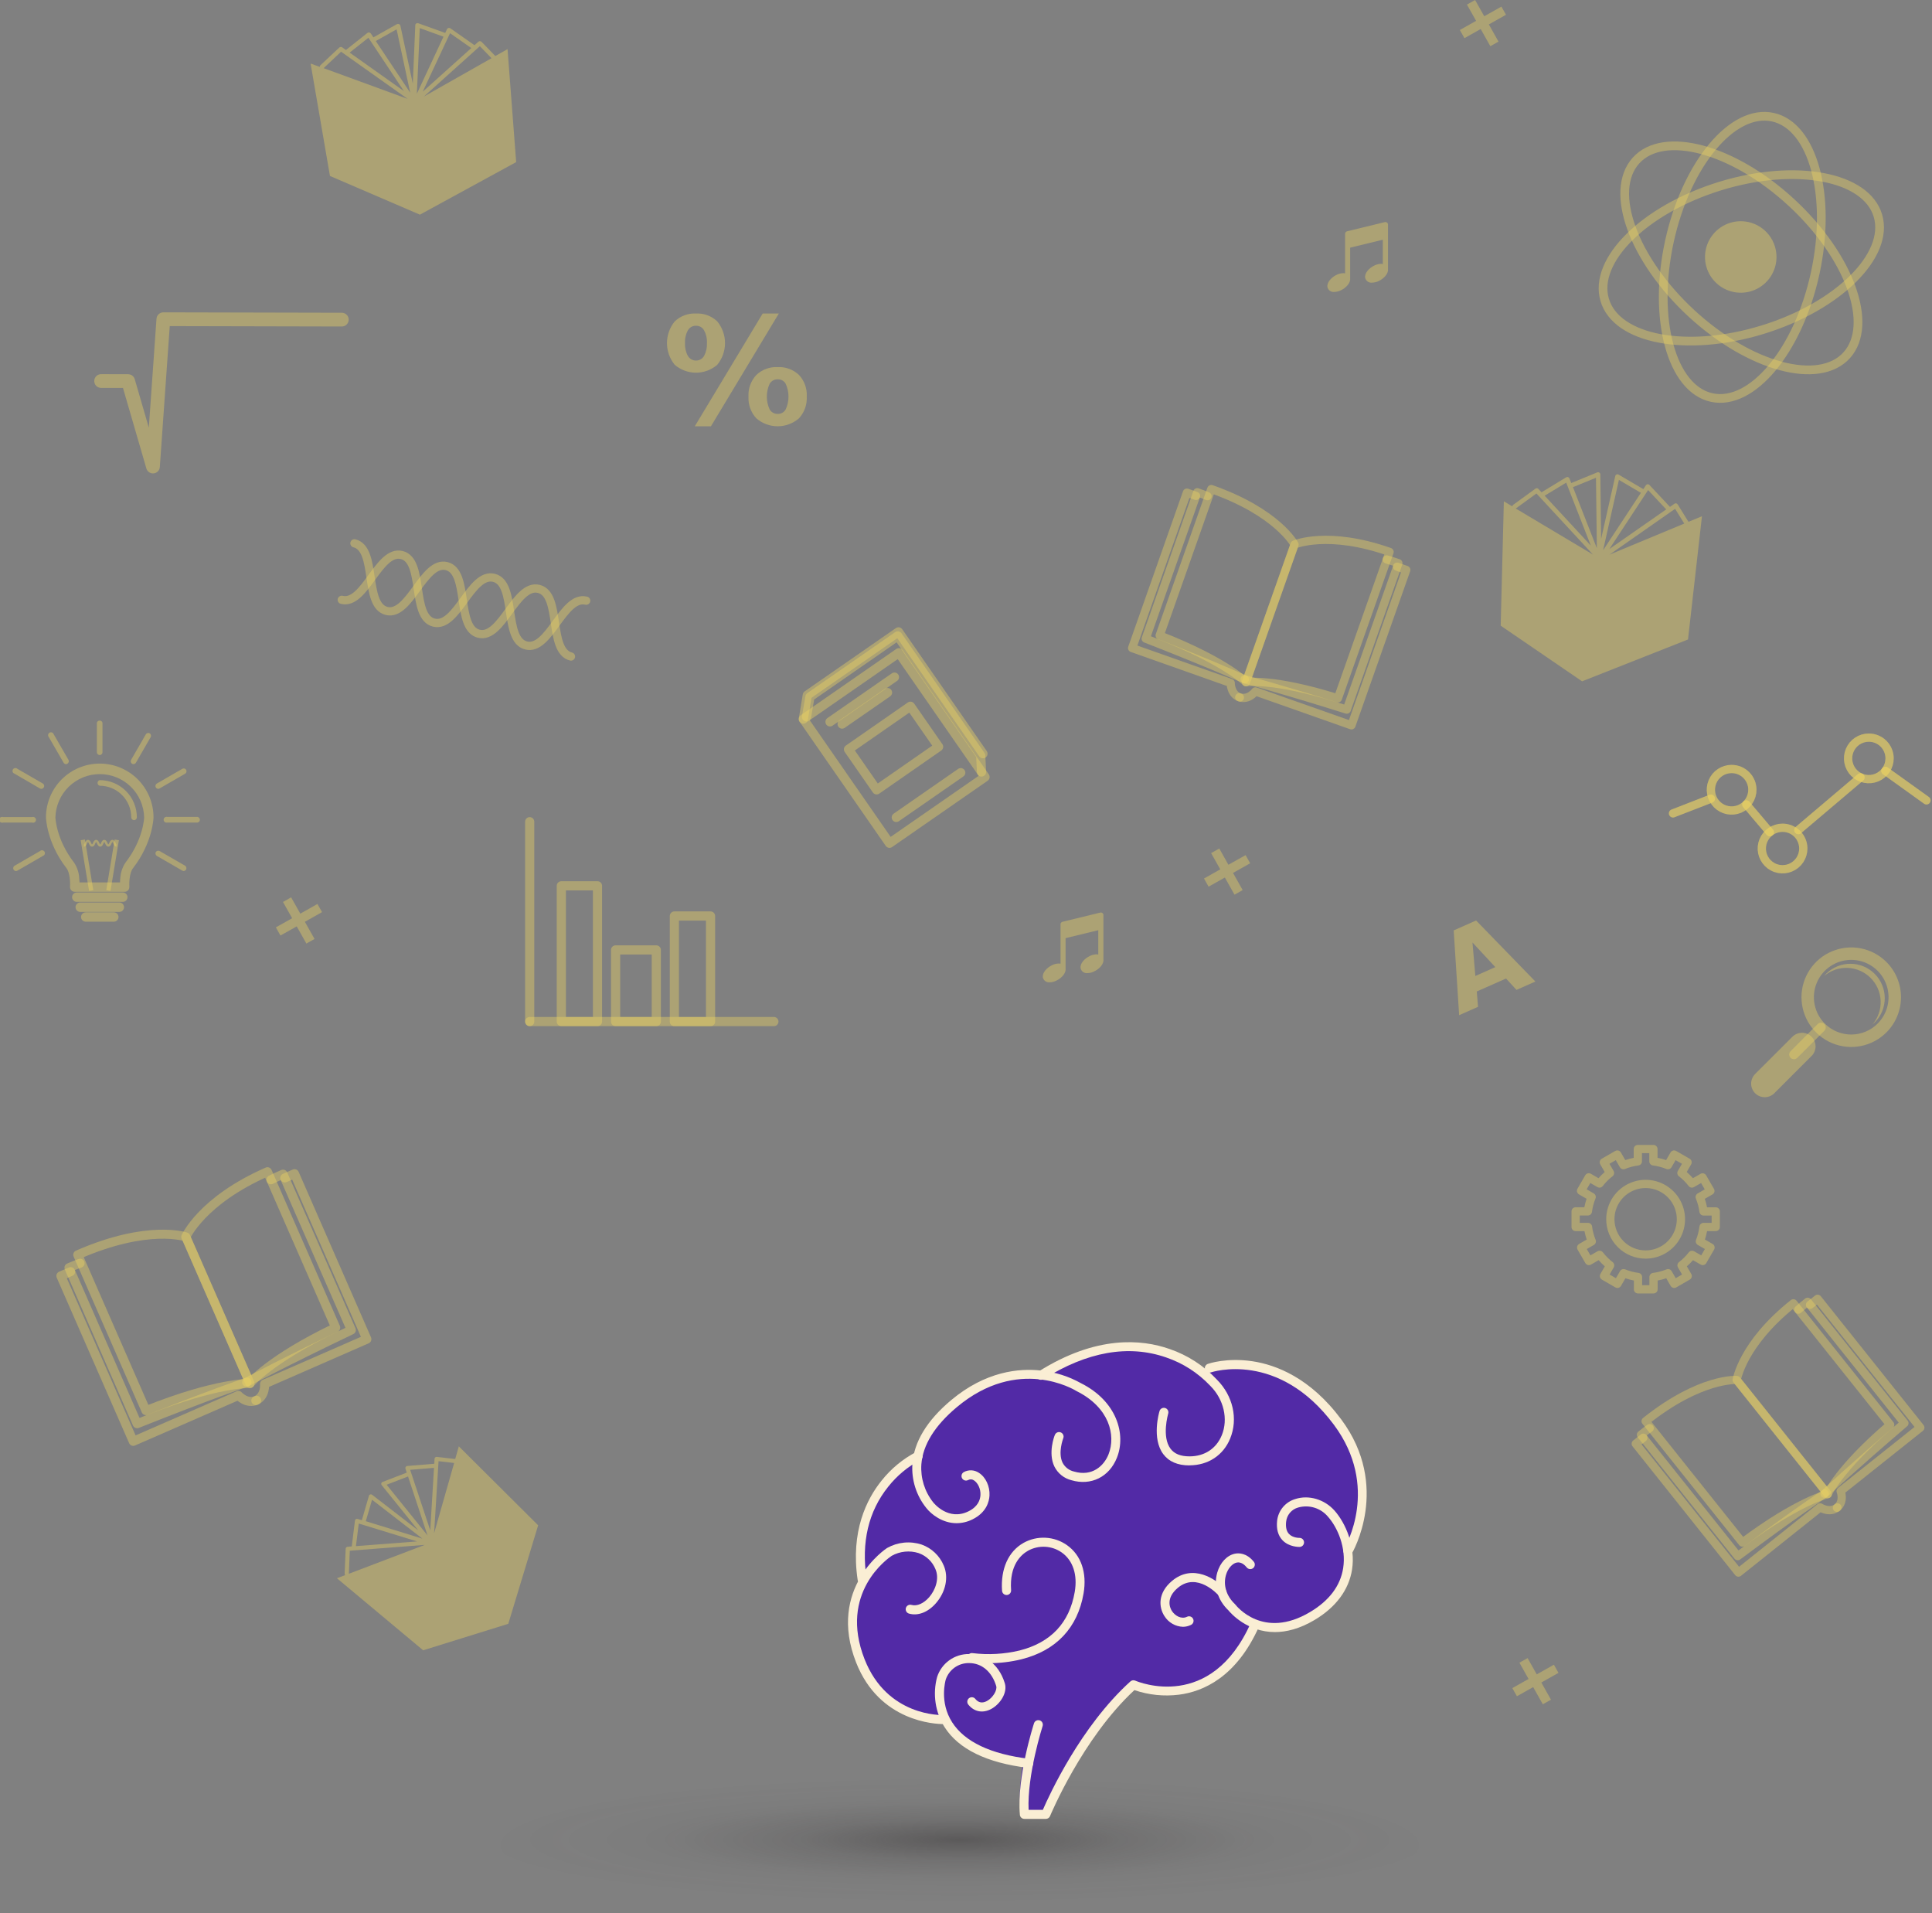 <svg width="704" height="697" viewBox="0 0 704 697" fill="none" xmlns="http://www.w3.org/2000/svg">
<rect x="0" y="0" width="704" height="697" fill="#808080" stroke="none"/>
<g clip-path="url(#clip0)">
<path opacity="0.4" d="M517.099 672.276C517.099 658.621 442.174 647.541 349.729 647.541C257.283 647.541 182.359 658.621 182.359 672.276C182.359 685.93 257.305 697.021 349.739 697.021C442.174 697.021 517.099 685.93 517.099 672.276Z" fill="url(#paint0_radial)"/>
<path d="M486.547 518.589C475.438 503.651 463.069 499.012 454.655 497.753C445.43 496.376 438.84 498.61 438.583 498.709C438.074 498.887 437.635 499.224 437.331 499.671C433.785 497.044 429.865 494.965 425.701 493.503C415.856 490.037 399.943 488.574 379.76 500.929C371.853 500.145 360.064 501.45 347.913 511.637C340.81 517.567 336.382 523.86 334.689 530.351C330.333 532.871 326.48 536.172 323.322 540.09C317.945 546.725 312.081 558.309 314.71 575.778C314.72 575.838 314.733 575.897 314.749 575.956C311.455 582.407 309.201 592.251 314.229 605.028C318.947 617.014 327.335 622.437 333.549 624.869C337.223 626.313 341.115 627.126 345.06 627.274C345.186 627.485 345.311 627.702 345.449 627.933C350.24 635.405 359.432 640.235 372.802 642.304C371.905 647.576 371.326 653.335 371.767 658.329C371.823 658.965 372.115 659.557 372.586 659.987C373.057 660.418 373.672 660.656 374.31 660.656L381.058 659.845C381.564 659.844 382.059 659.693 382.479 659.41C382.9 659.128 383.226 658.726 383.417 658.257C383.529 657.987 395.317 632.367 413.26 615.485C418.273 617.123 423.582 617.644 428.818 617.014C437.239 615.94 449.04 609.39 457.152 592.541C458.956 593.018 460.814 593.259 462.68 593.259C466.832 593.259 471.668 592.093 477.091 588.878C486.975 583.026 489.756 577.3 490.56 572.108C490.862 570.128 490.92 568.118 490.731 566.124C493.034 561.641 494.569 556.803 495.272 551.812C496.458 543.589 495.904 531.174 486.547 518.589Z" fill="#522AA6"/>
<path d="M381.098 662.672H373.27C372.857 662.673 372.46 662.52 372.156 662.241C371.852 661.963 371.664 661.58 371.629 661.17C370.436 647.675 376.531 628.631 376.788 627.827C376.924 627.415 377.218 627.072 377.606 626.875C377.993 626.678 378.443 626.642 378.857 626.775C379.271 626.908 379.615 627.199 379.815 627.585C380.015 627.971 380.055 628.421 379.925 628.835C379.865 629.02 374.238 646.627 374.811 659.377H380.004C382.35 653.954 393.782 628.987 411.903 612.593C412.137 612.38 412.428 612.239 412.74 612.188C413.052 612.136 413.372 612.176 413.662 612.303C414.783 612.784 441.298 623.814 455.788 591.217C455.981 590.847 456.308 590.563 456.701 590.425C457.095 590.286 457.527 590.302 457.909 590.469C458.292 590.636 458.597 590.943 458.762 591.326C458.927 591.71 458.941 592.142 458.799 592.535C450.556 611.084 438.372 616.309 429.595 617.423C424.129 618.108 418.579 617.538 413.366 615.756C394.369 633.362 382.738 661.374 382.62 661.657C382.496 661.958 382.284 662.216 382.013 662.396C381.742 662.577 381.423 662.673 381.098 662.672Z" fill="#FAEED4"/>
<path d="M464.559 594.61C454.497 594.61 448.467 587.744 447.624 586.703C443.67 582.934 442.168 577.801 443.552 572.944C444.566 569.36 447.084 566.652 449.963 566.059C451.406 565.762 454.22 565.742 456.869 568.984C457.006 569.152 457.108 569.345 457.17 569.553C457.232 569.76 457.253 569.978 457.231 570.193C457.209 570.408 457.144 570.617 457.042 570.808C456.939 570.999 456.799 571.167 456.632 571.304C456.464 571.44 456.271 571.543 456.063 571.605C455.856 571.667 455.638 571.687 455.423 571.665C455.207 571.643 454.998 571.579 454.808 571.476C454.617 571.374 454.449 571.234 454.312 571.066C453.502 570.078 452.21 568.958 450.629 569.287C449.047 569.617 447.393 571.462 446.721 573.847C445.673 577.531 446.886 581.471 449.97 584.39C450.036 584.45 450.095 584.516 450.148 584.588C450.556 585.115 460.295 597.444 477.296 587.362C484.346 583.184 488.432 577.768 489.44 571.277C490.58 563.93 487.463 556.537 483.813 552.478C482.517 550.963 480.814 549.852 478.905 549.276C476.997 548.7 474.963 548.684 473.046 549.229C471.864 549.549 470.808 550.223 470.021 551.161C469.234 552.099 468.754 553.255 468.644 554.474C468.44 556.418 468.789 557.888 469.679 558.843C471.069 560.339 473.441 560.293 473.474 560.293C473.911 560.277 474.336 560.436 474.656 560.733C474.976 561.031 475.165 561.444 475.181 561.881C475.196 562.318 475.038 562.743 474.74 563.063C474.442 563.383 474.03 563.572 473.593 563.588C473.441 563.588 469.725 563.706 467.293 561.117C465.712 559.43 465.059 557.084 465.363 554.132C465.549 552.287 466.281 550.54 467.467 549.115C468.653 547.689 470.238 546.651 472.018 546.132C476.894 544.557 482.62 546.238 486.257 550.323C490.389 554.969 493.98 563.416 492.675 571.818C491.522 579.224 486.785 585.596 478.956 590.235C473.54 593.444 468.71 594.61 464.559 594.61Z" fill="#FAEED4"/>
<path d="M491.186 566.757C490.888 566.759 490.596 566.677 490.343 566.52C490.156 566.409 489.994 566.263 489.864 566.089C489.735 565.916 489.641 565.718 489.588 565.508C489.536 565.298 489.525 565.079 489.557 564.865C489.59 564.651 489.664 564.445 489.776 564.26C490.33 563.337 502.889 541.717 486.073 519.103C465.797 491.843 441.489 499.915 441.265 499.994C441.059 500.074 440.838 500.111 440.617 500.104C440.396 500.097 440.179 500.046 439.978 499.953C439.777 499.86 439.597 499.728 439.448 499.564C439.3 499.4 439.186 499.208 439.113 498.999C439.04 498.789 439.011 498.568 439.025 498.347C439.04 498.126 439.1 497.911 439.2 497.713C439.3 497.516 439.438 497.341 439.607 497.198C439.777 497.056 439.973 496.949 440.184 496.883C440.461 496.791 447.037 494.544 456.348 495.941C464.914 497.219 477.434 501.931 488.735 517.133C506.908 541.566 492.768 565.709 492.623 565.953C492.475 566.201 492.264 566.406 492.012 566.547C491.76 566.688 491.475 566.761 491.186 566.757Z" fill="#FAEED4"/>
<path d="M433.417 533.889C429.128 533.889 425.918 532.506 423.876 529.771C419.606 524.045 422.373 514.569 422.499 514.167C422.551 513.949 422.648 513.745 422.782 513.565C422.916 513.386 423.086 513.236 423.28 513.125C423.475 513.013 423.69 512.943 423.913 512.917C424.135 512.892 424.361 512.912 424.575 512.976C424.79 513.041 424.989 513.149 425.16 513.293C425.332 513.437 425.472 513.615 425.573 513.815C425.673 514.015 425.732 514.234 425.745 514.458C425.758 514.682 425.725 514.906 425.648 515.116C425.648 515.195 423.237 523.412 426.525 527.807C427.928 529.679 430.182 530.595 433.417 530.595H433.463C438.919 530.595 443.202 527.774 445.206 522.898C447.617 517.027 445.93 509.792 441.015 504.903L440.909 504.791C436.49 500.129 431 496.614 424.917 494.551C411.185 489.787 396.141 492.455 380.215 502.458C379.845 502.691 379.398 502.768 378.972 502.672C378.545 502.575 378.175 502.314 377.941 501.944C377.708 501.574 377.631 501.127 377.727 500.701C377.824 500.275 378.086 499.904 378.455 499.671C399.495 486.426 416.015 487.902 426.169 491.474C432.729 493.712 438.639 497.527 443.38 502.583C449.311 508.514 451.202 516.941 448.25 524.124C445.752 530.206 440.231 533.843 433.476 533.863L433.417 533.889Z" fill="#FAEED4"/>
<path d="M348.566 554.942C343.439 554.942 339.341 551.713 337.549 549.42C333.898 544.906 332.083 539.181 332.468 533.388C333.028 525.33 337.773 517.508 346.563 510.135C359.201 499.545 371.405 498.419 379.417 499.335C384.511 499.88 389.442 501.449 393.914 503.947C406.954 510.497 410.387 522.536 407.007 531.056C404.226 538.1 397.551 541.401 390.395 539.279C389.07 538.946 387.833 538.331 386.767 537.475C385.702 536.62 384.833 535.545 384.221 534.324C381.816 529.376 384.221 523.122 384.346 522.872C384.417 522.659 384.53 522.462 384.679 522.295C384.828 522.127 385.01 521.991 385.213 521.896C385.416 521.801 385.637 521.749 385.861 521.742C386.086 521.736 386.309 521.775 386.518 521.858C386.726 521.94 386.916 522.065 387.074 522.223C387.233 522.382 387.358 522.571 387.441 522.78C387.524 522.988 387.563 523.212 387.557 523.436C387.551 523.66 387.498 523.881 387.404 524.084C387.404 524.13 385.427 529.264 387.186 532.894C387.604 533.7 388.191 534.405 388.908 534.961C389.625 535.517 390.454 535.912 391.338 536.116C398.026 538.093 402.309 533.982 403.943 529.843C406.678 522.925 404.226 512.784 392.372 506.86L392.234 506.781C391.377 506.253 371.003 493.938 348.652 512.672C340.599 519.419 336.25 526.45 335.73 533.566C335.409 538.518 336.935 543.413 340.013 547.305L340.085 547.391C340.303 547.668 345.581 554.204 352.889 550.626C356.335 548.933 357.172 546.475 357.27 544.696C357.402 542.264 356.19 540.169 354.918 539.358C354.614 539.134 354.251 539.002 353.874 538.978C353.497 538.953 353.121 539.037 352.79 539.22C352.404 539.427 351.953 539.473 351.534 539.347C351.115 539.221 350.763 538.933 350.556 538.548C350.349 538.163 350.303 537.711 350.429 537.292C350.555 536.873 350.843 536.521 351.228 536.314C352.076 535.855 353.034 535.638 353.997 535.685C354.96 535.733 355.892 536.044 356.691 536.584C359.195 538.172 360.743 541.513 360.559 544.88C360.44 547.042 359.471 551.048 354.338 553.565C352.545 554.461 350.57 554.932 348.566 554.942Z" fill="#FAEED4"/>
<path d="M314.15 577.023C313.756 577.024 313.375 576.884 313.076 576.628C312.777 576.371 312.581 576.016 312.522 575.626C309.886 557.888 315.817 546.159 321.233 539.438C324.68 535.087 329.007 531.515 333.931 528.954C334.325 528.786 334.77 528.778 335.17 528.932C335.57 529.087 335.894 529.391 336.073 529.78C336.253 530.17 336.273 530.614 336.13 531.018C335.987 531.422 335.692 531.755 335.308 531.945C330.804 534.334 326.844 537.63 323.678 541.625C316.43 550.639 313.794 561.907 315.771 575.132C315.803 575.346 315.794 575.565 315.742 575.775C315.69 575.986 315.597 576.184 315.468 576.358C315.34 576.533 315.178 576.68 314.993 576.792C314.807 576.904 314.601 576.978 314.387 577.01C314.308 577.021 314.229 577.025 314.15 577.023Z" fill="#FAEED4"/>
<path d="M343.696 628.124C340.916 628.124 320.489 627.359 311.969 605.72C301.261 578.499 322.946 564.167 323.171 564.022L323.283 563.957C325.171 562.897 327.258 562.239 329.413 562.026C331.567 561.813 333.743 562.048 335.802 562.718C337.612 563.358 339.267 564.371 340.661 565.691C342.055 567.011 343.156 568.609 343.894 570.381C345.732 574.625 344.612 580.008 341.041 584.094C338.168 587.388 334.511 588.805 331.262 587.889C331.05 587.834 330.85 587.738 330.675 587.605C330.5 587.472 330.354 587.305 330.244 587.115C330.135 586.924 330.065 586.714 330.038 586.496C330.011 586.278 330.027 586.057 330.087 585.846C330.147 585.634 330.248 585.437 330.386 585.265C330.523 585.094 330.693 584.951 330.886 584.846C331.079 584.741 331.291 584.676 331.509 584.654C331.728 584.633 331.949 584.655 332.158 584.72C334.135 585.267 336.573 584.199 338.563 581.926C340.804 579.356 342.392 575.198 340.87 571.686C340.318 570.329 339.484 569.105 338.423 568.095C337.362 567.085 336.098 566.312 334.715 565.828C333.102 565.317 331.402 565.142 329.719 565.314C328.036 565.486 326.406 566.002 324.93 566.83C323.612 567.713 305.518 580.246 315.046 604.514C323.276 625.422 343.044 624.875 343.881 624.842C344.318 624.824 344.744 624.98 345.066 625.276C345.388 625.572 345.579 625.984 345.597 626.421C345.616 626.857 345.46 627.284 345.164 627.606C344.868 627.928 344.456 628.119 344.019 628.137L343.696 628.124Z" fill="#FAEED4"/>
<path d="M374.811 644.09C374.743 644.096 374.675 644.096 374.607 644.09C359.557 642.252 349.33 637.263 344.21 629.277C342.517 626.583 341.399 623.568 340.927 620.421C340.455 617.274 340.64 614.064 341.469 610.992C342.257 608.53 343.815 606.386 345.914 604.877C348.013 603.368 350.541 602.573 353.126 602.61C357.844 602.61 363.741 605.417 366.146 613.265C367.201 616.698 364.44 620.876 361.198 622.622C358.147 624.263 355.043 623.702 352.902 621.106C352.751 620.941 352.635 620.748 352.561 620.537C352.488 620.326 352.458 620.102 352.473 619.879C352.489 619.656 352.549 619.439 352.652 619.24C352.754 619.042 352.895 618.866 353.068 618.724C353.24 618.581 353.439 618.476 353.654 618.413C353.868 618.35 354.093 618.331 354.315 618.358C354.537 618.385 354.751 618.457 354.944 618.569C355.137 618.681 355.305 618.832 355.439 619.011C356.565 620.375 357.976 620.612 359.636 619.722C361.784 618.563 363.478 615.769 362.997 614.227C361.402 609.021 357.725 605.911 353.113 605.905C351.23 605.87 349.385 606.442 347.852 607.536C346.319 608.63 345.179 610.188 344.599 611.98C344.599 612.072 342.161 620.032 346.971 627.505C351.551 634.601 360.967 639.069 374.97 640.782C375.406 640.808 375.815 641.007 376.105 641.334C376.396 641.662 376.544 642.091 376.518 642.528C376.492 642.965 376.293 643.374 375.966 643.664C375.638 643.955 375.209 644.103 374.772 644.077L374.811 644.09Z" fill="#FAEED4"/>
<path d="M360.288 605.944C358.164 605.958 356.042 605.824 353.936 605.542C353.718 605.514 353.507 605.444 353.317 605.333C353.126 605.223 352.96 605.076 352.827 604.9C352.695 604.724 352.599 604.524 352.545 604.31C352.491 604.097 352.48 603.875 352.514 603.657C352.547 603.439 352.624 603.231 352.74 603.043C352.855 602.856 353.007 602.694 353.186 602.566C353.366 602.438 353.569 602.348 353.783 602.3C353.998 602.252 354.221 602.247 354.437 602.287C360.147 602.981 365.935 602.653 371.53 601.318C382.916 598.425 389.677 591.25 391.621 579.988C392.702 573.735 390.962 568.51 386.916 565.637C385.132 564.379 383.03 563.65 380.85 563.534C378.67 563.417 376.502 563.918 374.594 564.978C372.018 566.434 367.787 570.249 368.433 579.343C368.464 579.78 368.319 580.211 368.032 580.541C367.745 580.872 367.338 581.075 366.901 581.105C366.464 581.136 366.033 580.992 365.702 580.704C365.372 580.417 365.169 580.01 365.138 579.573C364.578 571.6 367.431 565.235 372.973 562.105C375.42 560.742 378.202 560.097 381 560.244C383.797 560.39 386.496 561.323 388.788 562.935C393.94 566.566 396.141 572.977 394.837 580.535C392.682 593.055 384.854 601.351 372.222 604.521C368.317 605.477 364.309 605.955 360.288 605.944Z" fill="#FAEED4"/>
<path d="M431.085 592.693C429.711 592.65 428.37 592.266 427.182 591.576C425.994 590.885 424.996 589.911 424.278 588.739C422.255 585.609 421.78 580.384 427.111 575.936C434.689 569.623 443.117 575.231 446.517 579.073C446.807 579.399 446.955 579.828 446.929 580.264C446.903 580.7 446.705 581.109 446.378 581.399C446.052 581.689 445.623 581.837 445.187 581.811C444.751 581.785 444.343 581.587 444.052 581.26C443.736 580.904 436.231 572.628 429.22 578.466C424.607 582.321 426.386 585.932 427.045 586.947C428.185 588.706 430.498 590.031 432.547 589.029C432.941 588.838 433.394 588.81 433.807 588.953C434.22 589.096 434.56 589.397 434.752 589.79C434.943 590.183 434.97 590.637 434.828 591.05C434.685 591.463 434.384 591.803 433.99 591.994C433.087 592.443 432.093 592.681 431.085 592.693Z" fill="#FAEED4"/>
<path d="M435.829 180.664L432.492 179.488L412.535 236.108L448.456 248.82C448.456 248.82 448.361 252.94 451.793 254.116" stroke="#EED563" stroke-opacity="0.4" stroke-width="3.008" stroke-linecap="round" stroke-linejoin="round"/>
<path d="M451.57 254.021C455.002 255.228 457.439 251.902 457.439 251.902L492.459 264.254L512.427 207.623L509.09 206.458" stroke="#EED563" stroke-opacity="0.4" stroke-width="3.008" stroke-linecap="round" stroke-linejoin="round"/>
<path d="M453.583 247.506C453.583 247.506 441.348 241.998 417.482 232.676C423.901 214.456 431.348 193.333 436.284 179.34C437.831 179.88 438.604 180.198 440.003 180.77" stroke="#EED563" stroke-opacity="0.4" stroke-width="3.008" stroke-linecap="round" stroke-linejoin="round"/>
<path d="M453.519 247.485C453.519 247.485 467.152 251.108 490.743 258.533C497.173 240.313 504.62 219.191 509.556 205.187C508.105 204.678 506.707 204.223 505.319 203.82" stroke="#EED563" stroke-opacity="0.4" stroke-width="3.008" stroke-linecap="round" stroke-linejoin="round"/>
<path d="M454.017 248.544C454.017 248.544 446.443 240.832 422.577 231.521C428.997 213.301 436.443 192.179 441.38 178.185C465.521 186.66 471.708 198.376 471.708 198.376L454.017 248.544Z" stroke="#EED563" stroke-opacity="0.4" stroke-width="3.008" stroke-linecap="round" stroke-linejoin="round"/>
<path d="M454.017 248.544C454.017 248.544 463.922 246.998 487.512 254.423C493.942 236.224 501.389 215.038 506.347 201.077C483.868 193.153 471.729 198.376 471.729 198.376L454.017 248.544Z" stroke="#EED563" stroke-opacity="0.4" stroke-width="3.008" stroke-linecap="round" stroke-linejoin="round"/>
<path d="M598.813 523.804L596.048 525.997L633.463 572.934L663.24 549.185C663.24 549.185 666.683 551.452 669.532 549.185" stroke="#EED563" stroke-opacity="0.4" stroke-width="3.008" stroke-linecap="round" stroke-linejoin="round"/>
<path d="M669.363 549.333C672.212 547.066 670.708 543.242 670.708 543.242L699.744 520.118L662.308 473.191L659.543 475.394" stroke="#EED563" stroke-opacity="0.4" stroke-width="3.008" stroke-linecap="round" stroke-linejoin="round"/>
<path d="M664.914 544.164C664.914 544.164 653.759 551.579 633.219 566.939L597.945 522.724C599.226 521.664 599.904 521.209 601.122 520.33" stroke="#EED563" stroke-opacity="0.4" stroke-width="3.008" stroke-linecap="round" stroke-linejoin="round"/>
<path d="M664.85 544.206C664.85 544.206 675.147 534.567 693.949 518.497L658.685 474.282C657.488 475.235 656.355 476.178 655.285 477.131" stroke="#EED563" stroke-opacity="0.4" stroke-width="3.008" stroke-linecap="round" stroke-linejoin="round"/>
<path d="M666.015 544.354C666.015 544.354 655.422 546.685 634.914 561.992L599.65 517.777C619.671 501.813 632.849 502.766 632.849 502.766L666.015 544.354Z" stroke="#EED563" stroke-opacity="0.4" stroke-width="3.008" stroke-linecap="round" stroke-linejoin="round"/>
<path d="M666.015 544.354C666.015 544.354 669.956 535.128 688.759 519.058L653.484 474.843C634.851 489.673 632.849 502.766 632.849 502.766L666.015 544.354Z" stroke="#EED563" stroke-opacity="0.4" stroke-width="3.008" stroke-linecap="round" stroke-linejoin="round"/>
<path d="M25.73 463.297L22.182 464.843L48.558 525.118L86.863 508.391C86.863 508.391 89.861 511.76 93.515 510.16" stroke="#EED563" stroke-opacity="0.4" stroke-width="3.294" stroke-linecap="round" stroke-linejoin="round"/>
<path d="M93.219 510.266C96.873 508.667 96.397 504.207 96.397 504.207L133.684 487.894L107.318 427.609L103.769 429.166" stroke="#EED563" stroke-opacity="0.4" stroke-width="3.294" stroke-linecap="round" stroke-linejoin="round"/>
<path d="M89.967 503.54C89.967 503.54 76.047 508.285 49.967 518.698L25.127 461.856C26.769 461.136 27.627 460.797 29.173 460.235" stroke="#EED563" stroke-opacity="0.4" stroke-width="3.294" stroke-linecap="round" stroke-linejoin="round"/>
<path d="M89.892 503.571C89.892 503.571 103.526 496.273 128.027 484.567L103.134 427.778C101.587 428.446 100.125 429.134 98.727 429.833" stroke="#EED563" stroke-opacity="0.4" stroke-width="3.294" stroke-linecap="round" stroke-linejoin="round"/>
<path d="M91.1 504.048C91.1 504.048 79.257 503.54 53.188 513.942C44.713 494.546 34.851 472.046 28.336 457.153C54.046 445.903 67.732 450.638 67.732 450.638L91.1 504.048Z" stroke="#EED563" stroke-opacity="0.4" stroke-width="3.294" stroke-linecap="round" stroke-linejoin="round"/>
<path d="M91.1 504.048C91.1 504.048 97.869 495.394 122.328 483.688L97.456 426.899C73.526 437.376 67.711 450.638 67.711 450.638L91.1 504.048Z" stroke="#EED563" stroke-opacity="0.4" stroke-width="3.294" stroke-linecap="round" stroke-linejoin="round"/>
<path d="M661.429 99.574C655.285 127.773 638.41 148.027 623.739 144.838C609.067 141.65 602.161 116.237 608.305 87.996C614.448 59.755 631.344 39.491 645.995 42.69C660.645 45.889 667.573 71.333 661.429 99.574Z" stroke="#EED563" stroke-opacity="0.4" stroke-width="3.178" stroke-linecap="round" stroke-linejoin="round"/>
<path d="M642.277 120.114C614.735 128.589 589.015 123.716 584.735 109.267C580.456 94.818 599.29 76.27 626.79 67.795C654.289 59.321 680.072 64.183 684.31 78.632C688.547 93.081 669.776 111.661 642.277 120.114Z" stroke="#EED563" stroke-opacity="0.4" stroke-width="3.178" stroke-linecap="round" stroke-linejoin="round"/>
<path d="M616.345 114.172C595.159 94.596 586.07 69.681 596.123 58.505C606.175 47.33 631.503 54.151 652.721 73.728C673.939 93.303 682.985 118.218 672.943 129.394C662.901 140.569 637.552 133.748 616.345 114.172Z" stroke="#EED563" stroke-opacity="0.4" stroke-width="3.178" stroke-linecap="round" stroke-linejoin="round"/>
<path d="M647.043 96.397C646.495 98.914 645.212 101.212 643.357 103C641.503 104.789 639.159 105.987 636.624 106.444C634.088 106.901 631.474 106.596 629.112 105.568C626.75 104.54 624.745 102.834 623.352 100.667C621.959 98.499 621.24 95.968 621.285 93.391C621.331 90.816 622.139 88.311 623.608 86.194C625.077 84.077 627.14 82.443 629.537 81.499C631.934 80.555 634.557 80.342 637.075 80.888C638.748 81.251 640.334 81.941 641.74 82.917C643.147 83.893 644.348 85.136 645.273 86.577C646.199 88.017 646.832 89.626 647.136 91.31C647.439 92.995 647.408 94.724 647.043 96.397Z" fill="#EED563" fill-opacity="0.4"/>
<path d="M208.058 239.191C199.668 237.072 204.731 216.627 196.331 214.551C187.931 212.475 182.878 232.962 174.478 230.886C166.077 228.809 171.141 208.322 162.741 206.246C154.34 204.17 149.277 224.657 140.887 222.581C132.498 220.504 137.55 200.018 129.15 197.941" stroke="#EED563" stroke-opacity="0.4" stroke-width="3.008" stroke-linecap="round" stroke-linejoin="round"/>
<path d="M124.532 218.534C132.932 220.653 137.995 200.134 146.385 202.21C154.775 204.287 149.722 224.763 158.122 226.839C166.522 228.915 171.575 208.439 179.976 210.515C188.376 212.591 183.312 233.047 191.734 235.165C200.155 237.284 205.198 216.765 213.598 218.841" stroke="#EED563" stroke-opacity="0.4" stroke-width="3.008" stroke-linecap="round" stroke-linejoin="round"/>
<path d="M638.548 287.728C638.548 289.224 638.104 290.686 637.273 291.93C636.442 293.174 635.261 294.143 633.879 294.716C632.497 295.288 630.976 295.438 629.509 295.146C628.041 294.854 626.694 294.134 625.636 293.076C624.578 292.018 623.858 290.671 623.566 289.203C623.274 287.736 623.424 286.215 623.997 284.833C624.569 283.451 625.538 282.27 626.782 281.439C628.026 280.608 629.488 280.164 630.984 280.164C632.99 280.164 634.914 280.961 636.332 282.38C637.751 283.798 638.548 285.722 638.548 287.728Z" stroke="#EED563" stroke-opacity="0.4" stroke-width="3.008" stroke-linecap="round" stroke-linejoin="round"/>
<path d="M657.107 309.136C657.107 310.632 656.663 312.095 655.832 313.338C655.001 314.582 653.82 315.552 652.438 316.124C651.056 316.696 649.535 316.846 648.068 316.554C646.6 316.263 645.253 315.542 644.195 314.484C643.137 313.427 642.417 312.079 642.125 310.612C641.833 309.145 641.983 307.624 642.555 306.242C643.128 304.86 644.097 303.679 645.341 302.848C646.585 302.016 648.047 301.573 649.543 301.573C651.549 301.573 653.473 302.37 654.891 303.788C656.31 305.207 657.107 307.13 657.107 309.136V309.136Z" stroke="#EED563" stroke-opacity="0.4" stroke-width="3.008" stroke-linecap="round" stroke-linejoin="round"/>
<path d="M688.547 276.298C688.547 277.794 688.103 279.256 687.272 280.5C686.441 281.744 685.26 282.713 683.878 283.286C682.496 283.858 680.975 284.008 679.508 283.716C678.041 283.424 676.693 282.704 675.635 281.646C674.577 280.588 673.857 279.241 673.565 277.773C673.273 276.306 673.423 274.786 673.996 273.404C674.568 272.021 675.538 270.84 676.781 270.009C678.025 269.178 679.487 268.734 680.983 268.734C682.989 268.734 684.913 269.531 686.332 270.95C687.75 272.368 688.547 274.292 688.547 276.298Z" stroke="#EED563" stroke-opacity="0.4" stroke-width="3.008" stroke-linecap="round" stroke-linejoin="round"/>
<path d="M609.629 296.34L623.421 290.99" stroke="#EED563" stroke-opacity="0.4" stroke-width="3.008" stroke-linecap="round" stroke-linejoin="round"/>
<path d="M636.334 293.077L644.893 303.183" stroke="#EED563" stroke-opacity="0.4" stroke-width="3.008" stroke-linecap="round" stroke-linejoin="round"/>
<path d="M655.295 302.42L677.943 283.226" stroke="#EED563" stroke-opacity="0.4" stroke-width="3.008" stroke-linecap="round" stroke-linejoin="round"/>
<path d="M687 280.842L701.989 291.594" stroke="#EED563" stroke-opacity="0.4" stroke-width="3.008" stroke-linecap="round" stroke-linejoin="round"/>
<path d="M638.548 287.728C638.548 289.224 638.104 290.686 637.273 291.93C636.442 293.174 635.261 294.143 633.879 294.716C632.497 295.288 630.976 295.438 629.509 295.146C628.041 294.854 626.694 294.134 625.636 293.076C624.578 292.018 623.858 290.671 623.566 289.203C623.274 287.736 623.424 286.215 623.997 284.833C624.569 283.451 625.538 282.27 626.782 281.439C628.026 280.608 629.488 280.164 630.984 280.164C632.99 280.164 634.914 280.961 636.332 282.38C637.751 283.798 638.548 285.722 638.548 287.728Z" stroke="#EED563" stroke-opacity="0.4" stroke-width="3.008" stroke-linecap="round" stroke-linejoin="round"/>
<path d="M657.107 309.136C657.107 310.632 656.663 312.095 655.832 313.338C655.001 314.582 653.82 315.552 652.438 316.124C651.056 316.696 649.535 316.846 648.068 316.554C646.6 316.263 645.253 315.542 644.195 314.484C643.137 313.427 642.417 312.079 642.125 310.612C641.833 309.145 641.983 307.624 642.555 306.242C643.128 304.86 644.097 303.679 645.341 302.848C646.585 302.016 648.047 301.573 649.543 301.573C651.549 301.573 653.473 302.37 654.891 303.788C656.31 305.207 657.107 307.13 657.107 309.136V309.136Z" stroke="#EED563" stroke-opacity="0.4" stroke-width="3.008" stroke-linecap="round" stroke-linejoin="round"/>
<path d="M688.547 276.298C688.547 277.794 688.103 279.256 687.272 280.5C686.441 281.744 685.26 282.713 683.878 283.286C682.496 283.858 680.975 284.008 679.508 283.716C678.041 283.424 676.693 282.704 675.635 281.646C674.577 280.588 673.857 279.241 673.565 277.773C673.273 276.306 673.423 274.786 673.996 273.404C674.568 272.021 675.538 270.84 676.781 270.009C678.025 269.178 679.487 268.734 680.983 268.734C682.989 268.734 684.913 269.531 686.332 270.95C687.75 272.368 688.547 274.292 688.547 276.298Z" stroke="#EED563" stroke-opacity="0.4" stroke-width="3.008" stroke-linecap="round" stroke-linejoin="round"/>
<path d="M609.629 296.34L623.421 290.99" stroke="#EED563" stroke-opacity="0.4" stroke-width="3.008" stroke-linecap="round" stroke-linejoin="round"/>
<path d="M636.334 293.077L644.893 303.183" stroke="#EED563" stroke-opacity="0.4" stroke-width="3.008" stroke-linecap="round" stroke-linejoin="round"/>
<path d="M655.295 302.42L677.943 283.226" stroke="#EED563" stroke-opacity="0.4" stroke-width="3.008" stroke-linecap="round" stroke-linejoin="round"/>
<path d="M687 280.842L701.989 291.594" stroke="#EED563" stroke-opacity="0.4" stroke-width="3.008" stroke-linecap="round" stroke-linejoin="round"/>
<path d="M217.718 322.727H204.541V372.186H217.718V322.727Z" stroke="#EED563" stroke-opacity="0.4" stroke-width="3.347" stroke-linecap="round" stroke-linejoin="round"/>
<path d="M239.148 346.085H224.318V372.186H239.148V346.085Z" stroke="#EED563" stroke-opacity="0.4" stroke-width="3.347" stroke-linecap="round" stroke-linejoin="round"/>
<path d="M258.915 333.723H245.737V372.197H258.915V333.723Z" stroke="#EED563" stroke-opacity="0.4" stroke-width="3.347" stroke-linecap="round" stroke-linejoin="round"/>
<path d="M193.016 372.186H281.997" stroke="#EED563" stroke-opacity="0.4" stroke-width="3.347" stroke-linecap="round" stroke-linejoin="round"/>
<path d="M193.016 372.186V299.37" stroke="#EED563" stroke-opacity="0.4" stroke-width="3.347" stroke-linecap="round" stroke-linejoin="round"/>
<path d="M548.782 356.508L538.126 361.222L538.581 366.815L531.696 369.866L529.704 338.977L537.872 335.354L559.481 357.599L552.596 360.65L548.782 356.508ZM537.596 355.576L544.874 352.345L536.558 343.384L537.596 355.576Z" fill="#EED563" fill-opacity="0.4"/>
<path d="M253.608 114.225C255.03 114.147 256.454 114.363 257.789 114.858C259.125 115.354 260.345 116.119 261.372 117.106C263.194 119.335 264.189 122.125 264.189 125.003C264.189 127.882 263.194 130.671 261.372 132.9C259.215 134.76 256.461 135.783 253.613 135.783C250.765 135.783 248.011 134.76 245.854 132.9C244.032 130.671 243.037 127.882 243.037 125.003C243.037 122.125 244.032 119.335 245.854 117.106C246.879 116.12 248.097 115.355 249.431 114.86C250.765 114.364 252.187 114.148 253.608 114.225ZM253.608 118.684C253.016 118.668 252.431 118.812 251.914 119.101C251.398 119.39 250.969 119.814 250.673 120.326C249.89 121.754 249.523 123.372 249.614 124.998C249.523 126.634 249.889 128.262 250.673 129.701C250.977 130.208 251.407 130.627 251.922 130.919C252.436 131.21 253.017 131.363 253.608 131.363C254.199 131.363 254.779 131.21 255.294 130.919C255.808 130.627 256.238 130.208 256.542 129.701C257.315 128.259 257.682 126.633 257.601 124.998C257.687 123.373 257.32 121.756 256.542 120.326C256.248 119.814 255.821 119.392 255.306 119.102C254.792 118.813 254.208 118.669 253.618 118.684H253.608ZM259.063 155.304H253.173L277.908 114.225H283.798L259.063 155.304ZM283.374 133.748C284.796 133.67 286.22 133.884 287.557 134.376C288.894 134.867 290.116 135.627 291.149 136.608C292.125 137.663 292.878 138.903 293.364 140.256C293.849 141.608 294.058 143.044 293.978 144.478C294.056 145.921 293.846 147.364 293.36 148.725C292.875 150.085 292.123 151.335 291.149 152.402C288.99 154.275 286.227 155.306 283.369 155.306C280.51 155.306 277.748 154.275 275.588 152.402C274.609 151.338 273.852 150.089 273.362 148.728C272.873 147.367 272.661 145.922 272.739 144.478C272.662 143.044 272.874 141.609 273.364 140.259C273.853 138.908 274.61 137.67 275.588 136.618C276.622 135.635 277.846 134.874 279.185 134.38C280.524 133.887 281.949 133.671 283.374 133.748ZM283.374 138.197C282.785 138.181 282.203 138.325 281.689 138.612C281.174 138.899 280.747 139.319 280.45 139.828C279.777 141.292 279.429 142.883 279.429 144.494C279.429 146.105 279.777 147.697 280.45 149.16C280.747 149.672 281.176 150.094 281.692 150.381C282.209 150.668 282.794 150.81 283.385 150.792C283.974 150.817 284.558 150.678 285.073 150.39C285.587 150.101 286.011 149.676 286.298 149.16C286.971 147.697 287.32 146.105 287.32 144.494C287.32 142.883 286.971 141.292 286.298 139.828C286.012 139.314 285.59 138.89 285.077 138.602C284.565 138.314 283.983 138.174 283.395 138.197" fill="#EED563" fill-opacity="0.4"/>
<path d="M48.876 298.819C48.595 298.819 48.326 298.707 48.127 298.508C47.928 298.31 47.817 298.04 47.817 297.759C47.814 294.712 46.602 291.79 44.447 289.635C42.293 287.481 39.371 286.269 36.324 286.266C36.099 286.205 35.901 286.072 35.76 285.887C35.618 285.702 35.542 285.476 35.542 285.244C35.542 285.011 35.618 284.785 35.76 284.6C35.901 284.416 36.099 284.282 36.324 284.221C39.914 284.224 43.357 285.651 45.897 288.189C48.437 290.727 49.866 294.169 49.872 297.759C49.873 298.03 49.77 298.29 49.584 298.487C49.399 298.684 49.146 298.802 48.876 298.819Z" fill="#EED563" fill-opacity="0.4"/>
<path d="M40.264 324.602L38.718 324.337L41.779 305.852L43.325 306.117L40.264 324.602Z" fill="#EED563" fill-opacity="0.4"/>
<path d="M32.457 324.602L29.396 306.117L30.942 305.852L34.004 324.337L32.457 324.602Z" fill="#EED563" fill-opacity="0.4"/>
<path d="M42.446 308.458C41.8 308.458 41.525 307.833 41.323 307.399C41.239 307.208 41.059 306.806 40.963 306.806C40.868 306.806 40.688 307.208 40.603 307.399C40.402 307.855 40.116 308.458 39.48 308.458C38.845 308.458 38.559 307.833 38.357 307.399C38.273 307.208 38.093 306.806 37.997 306.806C37.902 306.806 37.722 307.208 37.637 307.399C37.436 307.855 37.15 308.458 36.514 308.458C35.879 308.458 35.593 307.833 35.381 307.399C35.306 307.208 35.126 306.806 35.031 306.806C34.936 306.806 34.756 307.208 34.66 307.399C34.47 307.855 34.184 308.458 33.538 308.458C32.891 308.458 32.627 307.833 32.425 307.399C32.33 307.208 32.16 306.806 32.054 306.806C31.948 306.806 31.779 307.208 31.694 307.399C31.493 307.855 31.218 308.458 30.571 308.458V307.622C30.667 307.622 30.847 307.23 30.932 307.039C31.133 306.573 31.419 305.98 32.054 305.98C32.69 305.98 32.976 306.594 33.177 307.039C33.273 307.23 33.442 307.622 33.538 307.622C33.633 307.622 33.824 307.23 33.908 307.039C34.109 306.583 34.385 305.98 35.031 305.98C35.677 305.98 35.953 306.605 36.154 307.039C36.239 307.23 36.408 307.622 36.514 307.622C36.62 307.622 36.789 307.23 36.874 307.039C37.075 306.583 37.351 305.98 37.997 305.98C38.643 305.98 38.919 306.605 39.12 307.039C39.205 307.23 39.385 307.622 39.48 307.622C39.575 307.622 39.756 307.23 39.84 307.039C40.042 306.573 40.317 305.98 40.963 305.98C41.609 305.98 41.885 306.605 42.086 307.039C42.171 307.23 42.34 307.622 42.446 307.622V308.458Z" fill="#EED563" fill-opacity="0.4"/>
<path d="M36.355 275.101C36.074 275.101 35.805 274.989 35.606 274.791C35.407 274.592 35.296 274.323 35.296 274.042V263.321C35.353 263.092 35.486 262.889 35.672 262.744C35.858 262.599 36.087 262.52 36.323 262.52C36.56 262.52 36.789 262.599 36.975 262.744C37.161 262.889 37.294 263.092 37.351 263.321V274.084C37.341 274.347 37.233 274.597 37.049 274.785C36.865 274.973 36.618 275.085 36.355 275.101Z" fill="#EED563" fill-opacity="0.4"/>
<path d="M48.643 278.395C48.464 278.396 48.289 278.348 48.135 278.258C47.905 278.117 47.738 277.894 47.667 277.634C47.597 277.374 47.627 277.097 47.753 276.859L53.135 267.538C53.276 267.308 53.499 267.141 53.758 267.07C54.018 266.999 54.295 267.03 54.533 267.156C54.763 267.299 54.93 267.525 54.999 267.787C55.068 268.049 55.034 268.327 54.904 268.565L49.533 277.876C49.441 278.031 49.311 278.16 49.155 278.251C49 278.342 48.823 278.392 48.643 278.395Z" fill="#EED563" fill-opacity="0.4"/>
<path d="M57.647 287.389C57.467 287.385 57.291 287.336 57.135 287.245C56.979 287.154 56.849 287.025 56.757 286.87C56.63 286.633 56.598 286.357 56.667 286.098C56.736 285.838 56.901 285.614 57.128 285.472L66.45 280.09C66.688 279.964 66.965 279.934 67.225 280.004C67.484 280.075 67.707 280.242 67.848 280.472C67.975 280.708 68.008 280.984 67.939 281.244C67.87 281.503 67.705 281.727 67.478 281.87L58.156 287.251C58.002 287.342 57.826 287.389 57.647 287.389Z" fill="#EED563" fill-opacity="0.4"/>
<path d="M72.033 299.677H60.942C60.785 299.716 60.622 299.719 60.465 299.685C60.307 299.652 60.16 299.583 60.032 299.484C59.906 299.385 59.803 299.259 59.732 299.114C59.662 298.969 59.625 298.81 59.625 298.649C59.625 298.488 59.662 298.329 59.732 298.185C59.803 298.04 59.906 297.913 60.032 297.814C60.16 297.715 60.307 297.646 60.465 297.613C60.622 297.579 60.785 297.582 60.942 297.622H72.033C72.262 297.679 72.465 297.811 72.61 297.997C72.755 298.184 72.834 298.413 72.834 298.649C72.834 298.885 72.755 299.115 72.61 299.301C72.465 299.487 72.262 299.619 72.033 299.677Z" fill="#EED563" fill-opacity="0.4"/>
<path d="M66.969 317.346C66.79 317.348 66.614 317.3 66.461 317.208L57.139 311.827C56.911 311.684 56.746 311.46 56.678 311.201C56.609 310.941 56.641 310.665 56.768 310.429C56.911 310.201 57.135 310.036 57.394 309.967C57.654 309.899 57.93 309.931 58.166 310.058L67.488 315.429C67.664 315.554 67.798 315.731 67.871 315.934C67.943 316.138 67.952 316.359 67.896 316.568C67.839 316.776 67.72 316.963 67.554 317.102C67.389 317.241 67.184 317.326 66.969 317.346Z" fill="#EED563" fill-opacity="0.4"/>
<path d="M24.067 278.406C23.887 278.402 23.711 278.353 23.555 278.262C23.399 278.171 23.269 278.042 23.177 277.887L17.796 268.576C17.689 268.46 17.608 268.321 17.561 268.171C17.514 268.02 17.501 267.86 17.523 267.704C17.546 267.547 17.603 267.398 17.691 267.266C17.778 267.135 17.894 267.025 18.03 266.944C18.166 266.863 18.318 266.814 18.476 266.799C18.633 266.785 18.791 266.806 18.94 266.861C19.088 266.916 19.222 267.003 19.332 267.116C19.442 267.23 19.525 267.366 19.576 267.516L24.947 276.828C25.077 277.065 25.111 277.344 25.042 277.606C24.973 277.868 24.806 278.094 24.576 278.236C24.424 278.336 24.248 278.394 24.067 278.406Z" fill="#EED563" fill-opacity="0.4"/>
<path d="M15.074 287.399C14.892 287.399 14.713 287.351 14.555 287.262L5.297 281.88C5.144 281.832 5.005 281.75 4.889 281.64C4.773 281.53 4.683 281.395 4.627 281.246C4.57 281.096 4.548 280.936 4.562 280.777C4.576 280.618 4.626 280.464 4.709 280.327C4.791 280.19 4.903 280.073 5.036 279.985C5.17 279.898 5.322 279.841 5.48 279.821C5.639 279.8 5.8 279.815 5.951 279.866C6.103 279.916 6.241 280 6.356 280.111L15.667 285.493C15.839 285.619 15.969 285.794 16.04 285.995C16.11 286.196 16.119 286.414 16.064 286.62C16.009 286.826 15.893 287.01 15.732 287.149C15.57 287.289 15.37 287.376 15.159 287.399H15.074Z" fill="#EED563" fill-opacity="0.4"/>
<path d="M11.779 299.687H1.059C0.901 299.737 0.733 299.748 0.569 299.72C0.405 299.693 0.251 299.627 0.117 299.529C-0.017 299.43 -0.125 299.302 -0.2 299.153C-0.275 299.005 -0.314 298.842 -0.314 298.676C-0.314 298.51 -0.275 298.346 -0.2 298.198C-0.125 298.05 -0.017 297.921 0.117 297.823C0.251 297.724 0.405 297.659 0.569 297.631C0.733 297.603 0.901 297.615 1.059 297.664H11.779C11.937 297.621 12.101 297.615 12.261 297.647C12.421 297.678 12.571 297.746 12.701 297.845C12.83 297.944 12.935 298.071 13.007 298.217C13.079 298.363 13.117 298.523 13.117 298.686C13.117 298.849 13.079 299.01 13.007 299.156C12.935 299.302 12.83 299.429 12.701 299.528C12.571 299.627 12.421 299.694 12.261 299.726C12.101 299.757 11.937 299.751 11.779 299.708V299.687Z" fill="#EED563" fill-opacity="0.4"/>
<path d="M5.763 317.356C5.55 317.334 5.349 317.249 5.186 317.11C5.023 316.972 4.906 316.787 4.849 316.581C4.793 316.375 4.801 316.156 4.871 315.954C4.942 315.752 5.071 315.577 5.244 315.45L14.565 310.068C14.68 309.957 14.818 309.873 14.97 309.823C15.122 309.772 15.283 309.757 15.441 309.778C15.6 309.798 15.751 309.855 15.885 309.942C16.018 310.03 16.131 310.147 16.213 310.284C16.295 310.421 16.345 310.575 16.359 310.734C16.373 310.893 16.351 311.053 16.295 311.203C16.238 311.352 16.148 311.487 16.032 311.597C15.916 311.707 15.777 311.789 15.625 311.838L6.303 317.219C6.14 317.315 5.952 317.363 5.763 317.356Z" fill="#EED563" fill-opacity="0.4"/>
<path d="M45.455 324.909H27.235C27.01 324.911 26.787 324.868 26.579 324.783C26.371 324.698 26.181 324.572 26.022 324.414C25.862 324.255 25.736 324.067 25.649 323.859C25.563 323.651 25.519 323.429 25.519 323.204C25.513 323.126 25.513 323.048 25.519 322.971C25.614 321.753 25.519 318.013 24.258 316.35C16.959 306.944 16.748 297.887 16.748 297.791C16.748 292.594 18.812 287.609 22.487 283.934C26.163 280.259 31.147 278.194 36.345 278.194C41.542 278.194 46.527 280.259 50.202 283.934C53.877 287.609 55.942 292.594 55.942 297.791C55.942 297.887 55.74 306.944 48.421 316.371C47.118 318.087 47.065 321.837 47.128 322.907C47.139 323.006 47.139 323.105 47.128 323.204C47.128 323.651 46.953 324.08 46.64 324.399C46.327 324.718 45.901 324.901 45.455 324.909ZM27.235 321.488C26.825 321.486 26.428 321.631 26.117 321.898C25.806 322.164 25.601 322.534 25.54 322.939C25.603 322.535 25.808 322.166 26.119 321.9C26.43 321.634 26.826 321.488 27.235 321.488ZM45.741 321.488C45.976 321.529 46.199 321.62 46.397 321.753C46.198 321.627 45.974 321.544 45.741 321.509V321.488ZM28.972 321.488H43.728C43.728 320.715 43.823 320.068 43.823 320.047C43.928 317.993 44.579 316.003 45.709 314.285C52.287 305.81 52.531 297.876 52.531 297.791C52.423 293.574 50.672 289.566 47.651 286.622C44.63 283.677 40.579 282.03 36.361 282.03C32.142 282.03 28.091 283.677 25.07 286.622C22.049 289.566 20.298 293.574 20.19 297.791C20.19 297.876 20.434 305.821 26.991 314.274C28.139 315.992 28.792 317.993 28.877 320.058C28.877 320.058 28.94 320.725 28.972 321.488Z" fill="#EED563" fill-opacity="0.4"/>
<path d="M44.872 328.574H27.849C27.419 328.541 27.017 328.346 26.724 328.029C26.43 327.711 26.268 327.296 26.268 326.864C26.268 326.432 26.43 326.016 26.724 325.699C27.017 325.382 27.419 325.187 27.849 325.153H44.872C45.303 325.187 45.704 325.382 45.998 325.699C46.291 326.016 46.453 326.432 46.453 326.864C46.453 327.296 46.291 327.711 45.998 328.029C45.704 328.346 45.303 328.541 44.872 328.574Z" fill="#EED563" fill-opacity="0.4"/>
<path d="M43.611 332.229H29.11C28.679 332.195 28.277 332 27.984 331.683C27.691 331.366 27.528 330.95 27.528 330.518C27.528 330.086 27.691 329.671 27.984 329.353C28.277 329.036 28.679 328.841 29.11 328.807H43.611C44.042 328.841 44.444 329.036 44.737 329.353C45.03 329.671 45.193 330.086 45.193 330.518C45.193 330.95 45.03 331.366 44.737 331.683C44.444 332 44.042 332.195 43.611 332.229Z" fill="#EED563" fill-opacity="0.4"/>
<path d="M41.482 335.799H31.239C30.787 335.799 30.353 335.619 30.033 335.299C29.713 334.98 29.533 334.546 29.533 334.093C29.533 333.641 29.713 333.207 30.033 332.887C30.353 332.568 30.787 332.388 31.239 332.388H41.482C41.935 332.388 42.368 332.568 42.688 332.887C43.008 333.207 43.188 333.641 43.188 334.093C43.188 334.546 43.008 334.98 42.688 335.299C42.368 335.619 41.935 335.799 41.482 335.799Z" fill="#EED563" fill-opacity="0.4"/>
<path d="M687.392 350.481C684.855 347.946 681.624 346.22 678.106 345.521C674.589 344.823 670.943 345.183 667.63 346.556C664.317 347.929 661.485 350.253 659.493 353.235C657.501 356.217 656.438 359.723 656.438 363.309C656.438 366.895 657.501 370.401 659.493 373.383C661.485 376.365 664.317 378.69 667.63 380.063C670.943 381.436 674.589 381.796 678.106 381.097C681.624 380.398 684.855 378.672 687.392 376.137C690.793 372.734 692.704 368.12 692.704 363.309C692.704 358.498 690.793 353.884 687.392 350.481ZM664.945 372.928C663.043 371.025 661.748 368.602 661.224 365.963C660.699 363.325 660.969 360.59 661.998 358.105C663.028 355.62 664.771 353.496 667.008 352.001C669.244 350.507 671.874 349.709 674.564 349.709C677.254 349.709 679.884 350.507 682.12 352.001C684.357 353.496 686.1 355.62 687.13 358.105C688.159 360.59 688.429 363.325 687.904 365.963C687.38 368.602 686.084 371.025 684.182 372.928C681.63 375.476 678.171 376.908 674.564 376.908C670.957 376.908 667.498 375.476 664.945 372.928Z" fill="#EED563" fill-opacity="0.4"/>
<path d="M646.545 398.298C645.616 399.225 644.357 399.745 643.044 399.745C641.732 399.745 640.473 399.225 639.543 398.298C638.616 397.369 638.096 396.109 638.096 394.797C638.096 393.484 638.616 392.225 639.543 391.296L653.124 377.726C653.583 377.266 654.129 376.901 654.73 376.652C655.33 376.403 655.974 376.274 656.625 376.274C657.275 376.274 657.919 376.403 658.52 376.652C659.121 376.901 659.666 377.266 660.126 377.726C661.052 378.654 661.572 379.911 661.572 381.222C661.572 382.533 661.052 383.79 660.126 384.718L646.545 398.298Z" fill="#EED563" fill-opacity="0.4"/>
<path d="M654.903 385.406C654.578 385.726 654.141 385.905 653.685 385.905C653.229 385.905 652.792 385.726 652.467 385.406C652.145 385.084 651.965 384.648 651.965 384.193C651.965 383.738 652.145 383.302 652.467 382.98L662.34 373.097C662.665 372.777 663.102 372.598 663.558 372.598C664.014 372.598 664.451 372.777 664.776 373.097C665.096 373.422 665.275 373.86 665.275 374.315C665.275 374.771 665.096 375.209 664.776 375.533L654.903 385.406Z" fill="#EED563" fill-opacity="0.4"/>
<path d="M681.608 356.265C683.837 358.481 685.15 361.456 685.286 364.596C685.421 367.737 684.369 370.813 682.339 373.214C682.624 372.984 682.896 372.74 683.155 372.483C685.489 370.129 686.795 366.947 686.788 363.632C686.781 360.318 685.462 357.141 683.118 354.797C680.774 352.454 677.598 351.134 674.283 351.127C670.969 351.12 667.786 352.427 665.433 354.76C665.179 355.025 664.935 355.301 664.702 355.576C667.095 353.555 670.159 352.505 673.289 352.632C676.419 352.76 679.387 354.056 681.608 356.265Z" fill="#EED563" fill-opacity="0.4"/>
<path d="M292.728 261.997L294.168 253.258L327.399 230.208L358.193 274.603" stroke="#EED563" stroke-opacity="0.4" stroke-width="3.347" stroke-linecap="round" stroke-linejoin="round"/>
<path d="M293.893 261.192L295.143 253.872L327.134 231.691L357.366 275.27L357.652 281.266" stroke="#EED563" stroke-opacity="0.4" stroke-width="3.347" stroke-linecap="round" stroke-linejoin="round"/>
<path d="M327.54 237.815L292.725 261.967L324.123 307.227L358.938 283.075L327.54 237.815Z" stroke="#EED563" stroke-opacity="0.4" stroke-width="3.347" stroke-linecap="round" stroke-linejoin="round"/>
<path d="M302.442 262.993L325.937 246.69" stroke="#EED563" stroke-opacity="0.4" stroke-width="3.347" stroke-linecap="round" stroke-linejoin="round"/>
<path d="M306.859 263.798L323.405 252.326" stroke="#EED563" stroke-opacity="0.4" stroke-width="3.347" stroke-linecap="round" stroke-linejoin="round"/>
<path d="M326.594 297.812L350.089 281.51" stroke="#EED563" stroke-opacity="0.4" stroke-width="3.347" stroke-linecap="round" stroke-linejoin="round"/>
<path d="M331.756 257.301L309.171 273L319.436 287.766L342.02 272.067L331.756 257.301Z" stroke="#EED563" stroke-opacity="0.4" stroke-width="3.343" stroke-linecap="round" stroke-linejoin="round"/>
<path d="M625.2 447.026V441.358H620.751C620.512 439.558 620.042 437.796 619.353 436.115L623.241 433.869L620.402 428.965L616.514 431.189C615.409 429.753 614.124 428.464 612.69 427.354L614.936 423.456L610.021 420.628L607.786 424.505C606.088 423.815 604.307 423.349 602.489 423.117V418.626H596.811V423.117C595.011 423.354 593.249 423.82 591.568 424.505L589.333 420.628L584.417 423.456L586.674 427.354C585.236 428.463 583.948 429.752 582.839 431.189L578.941 428.943L576.112 433.848L579.989 436.094C579.304 437.775 578.838 439.537 578.602 441.337H574.142V447.026H578.644C578.88 448.826 579.346 450.588 580.032 452.269L576.155 454.515L578.983 459.42L582.881 457.174C583.993 458.609 585.281 459.897 586.716 461.009L584.47 464.896L589.375 467.735L591.621 463.858C593.302 464.543 595.064 465.01 596.864 465.246V469.737H602.531V465.246C604.349 465.014 606.13 464.548 607.828 463.858L610.063 467.735L614.978 464.896L612.732 461.009C614.165 459.894 615.453 458.606 616.567 457.174L620.455 459.42L623.294 454.504L619.417 452.269C620.08 450.584 620.528 448.823 620.751 447.026H625.2ZM586.79 444.187C586.792 441.644 587.548 439.159 588.963 437.045C590.377 434.932 592.386 433.285 594.736 432.313C597.086 431.342 599.672 431.088 602.165 431.586C604.659 432.083 606.95 433.309 608.747 435.108C610.545 436.907 611.768 439.198 612.264 441.692C612.759 444.187 612.504 446.772 611.53 449.121C610.556 451.47 608.908 453.478 606.794 454.891C604.679 456.303 602.193 457.057 599.65 457.057C597.959 457.057 596.284 456.724 594.721 456.075C593.159 455.427 591.74 454.477 590.546 453.28C589.351 452.082 588.404 450.661 587.76 449.097C587.116 447.533 586.786 445.857 586.79 444.166V444.187Z" stroke="#EED563" stroke-opacity="0.4" stroke-width="3.008" stroke-linecap="round" stroke-linejoin="round"/>
<path d="M402.08 349.57V333.394C402.08 333.253 402.049 333.112 401.987 332.985C401.926 332.857 401.836 332.745 401.725 332.657C401.613 332.569 401.484 332.508 401.345 332.478C401.206 332.448 401.063 332.449 400.925 332.483L387.154 335.831C386.952 335.88 386.773 335.996 386.644 336.159C386.516 336.322 386.445 336.523 386.444 336.731V351.095C386.228 351.052 386.008 351.031 385.787 351.032C384.949 351.053 384.125 351.255 383.372 351.625C381.508 352.515 379.696 354.39 380.014 356.138C380.143 356.681 380.466 357.159 380.922 357.481C381.379 357.803 381.938 357.947 382.493 357.885C383.333 357.863 384.157 357.657 384.908 357.282C386.72 356.434 388.478 354.644 388.287 352.938V341.795L400.194 338.903V347.748C399.977 347.71 399.757 347.689 399.537 347.684C398.698 347.71 397.874 347.916 397.122 348.288C395.247 349.167 393.436 351.042 393.764 352.79C393.893 353.334 394.216 353.812 394.672 354.134C395.129 354.456 395.687 354.6 396.243 354.538C397.083 354.519 397.908 354.313 398.658 353.934C400.512 353.087 402.27 351.297 402.08 349.57Z" fill="#EED563" fill-opacity="0.4"/>
<path d="M505.775 98.038V81.831C505.775 81.689 505.744 81.549 505.683 81.421C505.621 81.293 505.531 81.181 505.42 81.094C505.308 81.006 505.179 80.944 505.04 80.914C504.901 80.884 504.758 80.886 504.62 80.92L490.849 84.267C490.646 84.319 490.467 84.437 490.338 84.602C490.21 84.766 490.14 84.969 490.139 85.178V99.574C489.922 99.537 489.703 99.515 489.483 99.511C488.643 99.536 487.82 99.742 487.067 100.115C485.203 100.994 483.392 102.879 483.709 104.627C483.84 105.169 484.164 105.645 484.62 105.964C485.077 106.284 485.634 106.427 486.188 106.365C487.026 106.341 487.85 106.138 488.603 105.771C490.415 104.913 492.173 103.123 491.982 101.418V90.231L503.878 87.34V96.195C503.666 96.148 503.45 96.123 503.232 96.121C502.393 96.146 501.569 96.352 500.817 96.725C498.942 97.604 497.131 99.49 497.459 101.238C497.591 101.789 497.922 102.273 498.39 102.594C498.858 102.915 499.429 103.051 499.991 102.975C500.829 102.955 501.654 102.752 502.406 102.382C504.228 101.524 505.965 99.733 505.775 98.038Z" fill="#EED563" fill-opacity="0.4"/>
<path d="M453.879 311.541L447.619 315.058L444.293 309.136L441.316 310.81L444.653 316.731L438.721 320.068L440.395 323.045L446.327 319.708L449.844 325.958L452.82 324.284L449.303 318.034L455.553 314.518L453.879 311.541Z" fill="#EED563" fill-opacity="0.4"/>
<path d="M115.676 329.337L109.426 332.865L106.089 326.933L103.113 328.606L106.449 334.538L100.517 337.865L102.191 340.841L108.123 337.515L111.64 343.765L114.617 342.091L111.1 335.841L117.35 332.314L115.676 329.337Z" fill="#EED563" fill-opacity="0.4"/>
<path d="M566.219 606.493L559.969 610.021L556.642 604.089L553.655 605.762L556.992 611.694L551.07 615.021L552.744 617.997L558.666 614.66L562.193 620.921L565.159 619.247L561.642 612.987L567.903 609.47L566.219 606.493Z" fill="#EED563" fill-opacity="0.4"/>
<path d="M547.098 2.405L540.848 5.921L537.511 0L534.535 1.674L537.871 7.595L531.95 10.932L533.624 13.909L539.545 10.572L543.062 16.832L546.039 15.159L542.522 8.898L548.772 5.381L547.098 2.405Z" fill="#EED563" fill-opacity="0.4"/>
<path d="M36.843 138.822L46.694 138.843L55.74 169.976L59.522 116.301L124.553 116.449" stroke="#EED563" stroke-opacity="0.4" stroke-width="5.011" stroke-linecap="round" stroke-linejoin="round"/>
<path d="M620.179 188.079L615.264 190.113L611.324 183.757C611.264 183.663 611.187 183.582 611.096 183.519C611.005 183.455 610.902 183.41 610.794 183.386C610.684 183.364 610.571 183.365 610.462 183.388C610.352 183.412 610.249 183.458 610.158 183.524L608.516 184.668L601.038 176.692C600.954 176.598 600.849 176.526 600.733 176.48C600.616 176.433 600.49 176.415 600.365 176.425C600.24 176.435 600.119 176.474 600.012 176.539C599.904 176.603 599.813 176.692 599.745 176.798L598.824 178.206L589.799 172.91C589.689 172.841 589.564 172.801 589.434 172.791C589.305 172.782 589.176 172.805 589.057 172.857C588.936 172.908 588.83 172.988 588.746 173.089C588.663 173.191 588.606 173.311 588.58 173.44L583.432 196.321L583.146 172.857C583.147 172.722 583.114 172.589 583.049 172.47C582.984 172.351 582.89 172.251 582.775 172.179C582.664 172.105 582.536 172.06 582.403 172.047C582.27 172.034 582.136 172.054 582.013 172.105L572.543 175.982L571.886 174.308C571.839 174.196 571.77 174.095 571.682 174.011C571.595 173.928 571.491 173.863 571.377 173.821C571.263 173.784 571.143 173.773 571.024 173.788C570.905 173.802 570.791 173.842 570.689 173.906L561.717 179.361L560.572 178.122C560.437 177.982 560.256 177.895 560.062 177.875C559.868 177.856 559.674 177.906 559.513 178.016L551.388 183.927C551.299 183.992 551.224 184.074 551.168 184.168C551.111 184.263 551.075 184.368 551.06 184.478L547.988 182.645L546.833 227.951L576.494 248.226L615.095 232.983L620.179 188.079ZM600.551 178.545L607.15 185.59L586.441 200.017L600.551 178.545ZM597.923 179.552L584.153 200.473L589.915 174.838L597.923 179.552ZM581.557 174.065L581.875 199.731L573.178 177.486L581.557 174.065ZM570.71 175.844L571.314 177.391L579.672 198.768L562.861 180.6L570.71 175.844ZM552.331 185.272L559.863 179.795L580.456 202.041L552.331 185.272ZM586.504 202.062L610.391 185.378L613.728 190.749L586.504 202.062Z" fill="#EED563" fill-opacity="0.4"/>
<path d="M167.19 526.94L165.876 531.558L159.171 530.785C159.071 530.773 158.969 530.782 158.872 530.811C158.776 530.84 158.686 530.889 158.609 530.954C158.531 531.017 158.467 531.096 158.421 531.185C158.376 531.275 158.349 531.373 158.345 531.473L158.239 533.285L148.387 534.1C148.276 534.109 148.169 534.143 148.073 534.2C147.978 534.257 147.897 534.335 147.836 534.429C147.774 534.523 147.734 534.63 147.717 534.741C147.701 534.853 147.709 534.967 147.741 535.075L148.218 536.516L139.383 539.916C139.273 539.957 139.175 540.024 139.095 540.11C139.016 540.197 138.959 540.301 138.928 540.414C138.9 540.527 138.9 540.646 138.925 540.76C138.951 540.873 139.003 540.98 139.076 541.071L152.391 557.553L135.591 544.588C135.494 544.515 135.38 544.466 135.261 544.446C135.141 544.426 135.018 544.434 134.902 544.471C134.786 544.509 134.682 544.575 134.598 544.664C134.515 544.753 134.455 544.861 134.426 544.979L131.851 553.856L130.294 553.38C130.19 553.351 130.08 553.343 129.973 553.357C129.865 553.372 129.762 553.408 129.669 553.464C129.579 553.525 129.502 553.605 129.446 553.698C129.389 553.792 129.353 553.896 129.341 554.005L128.176 563.411L126.65 563.528C126.469 563.543 126.3 563.623 126.173 563.754C126.046 563.884 125.971 564.056 125.962 564.238L125.58 573.305C125.578 573.509 125.653 573.706 125.792 573.856L122.773 575L154.192 601.25L185.219 591.599L196.098 555.71L167.19 526.94ZM149.457 535.499L158.143 534.778L156.777 557.543L149.457 535.499ZM148.684 537.925L155.781 559.397L140.887 540.933L148.684 537.925ZM135.57 546.399L153.917 560.572L133.292 554.217L135.57 546.399ZM130.729 555.075L132.169 555.509L151.999 561.589L129.701 563.295L130.729 555.075ZM127.116 573.369L127.466 564.969L154.764 562.85L127.116 573.369ZM158.186 558.602L159.806 532.353L165.484 533.009L158.186 558.602Z" fill="#EED563" fill-opacity="0.4"/>
<path d="M184.944 17.892L180.495 20.413L175.495 15.254C175.419 15.173 175.327 15.109 175.225 15.065C175.123 15.021 175.013 14.999 174.901 15C174.685 14.989 174.473 15.061 174.308 15.201L172.899 16.462L164.128 10.328C164.029 10.255 163.915 10.204 163.794 10.18C163.673 10.156 163.549 10.16 163.429 10.191C163.313 10.212 163.204 10.261 163.11 10.332C163.016 10.404 162.94 10.497 162.889 10.604L162.232 12.002L152.434 8.474C152.313 8.432 152.184 8.415 152.056 8.426C151.928 8.437 151.804 8.475 151.692 8.538C151.587 8.595 151.498 8.679 151.434 8.781C151.371 8.884 151.336 9.001 151.332 9.121L150.421 30.444L145.898 9.354C145.868 9.228 145.808 9.111 145.723 9.013C145.638 8.916 145.531 8.84 145.41 8.792C145.292 8.735 145.161 8.705 145.029 8.705C144.897 8.705 144.767 8.735 144.648 8.792L136.067 13.612L135.125 12.193C135.057 12.096 134.971 12.015 134.87 11.953C134.77 11.891 134.659 11.85 134.542 11.832C134.425 11.811 134.305 11.815 134.19 11.844C134.075 11.874 133.967 11.927 133.875 12.002L126.057 18.209L124.701 17.256C124.543 17.146 124.353 17.093 124.16 17.104C123.968 17.116 123.786 17.192 123.642 17.32L116.746 23.771C116.665 23.845 116.602 23.938 116.563 24.041C116.525 24.144 116.511 24.255 116.523 24.364L113.176 23.146L120.231 64.109L153.006 78.208L188.09 59.067L184.944 17.892ZM163.991 12.097L171.734 17.51L154.044 33.4L163.991 12.097ZM161.597 13.368L151.904 34.141L152.963 10.243L161.597 13.368ZM144.521 10.688L149.468 33.76L136.936 14.947L144.521 10.688ZM134.245 13.76L135.114 15.074L147.158 33.167L127.413 19.163L134.245 13.76ZM117.932 24.83L124.288 18.845L148.525 36.016L117.932 24.83ZM154.468 35.169L174.859 16.832L179.096 21.207L154.468 35.169Z" fill="#EED563" fill-opacity="0.4"/>
</g>
<defs>
<radialGradient id="paint0_radial" cx="0" cy="0" r="1" gradientUnits="userSpaceOnUse" gradientTransform="translate(349.739 670.308) scale(173.948 22.613)">
<stop stop-color="#231F20"/>
<stop offset="0.06" stop-color="#231F20" stop-opacity="0.86"/>
<stop offset="0.33" stop-color="#231F20" stop-opacity="0.38"/>
<stop offset="0.63" stop-color="#231F20" stop-opacity="0.09"/>
<stop offset="1" stop-color="#231F20" stop-opacity="0"/>
</radialGradient>
<clipPath id="clip0">
<rect width="703.494" height="697" fill="white"/>
</clipPath>
</defs>
</svg>
